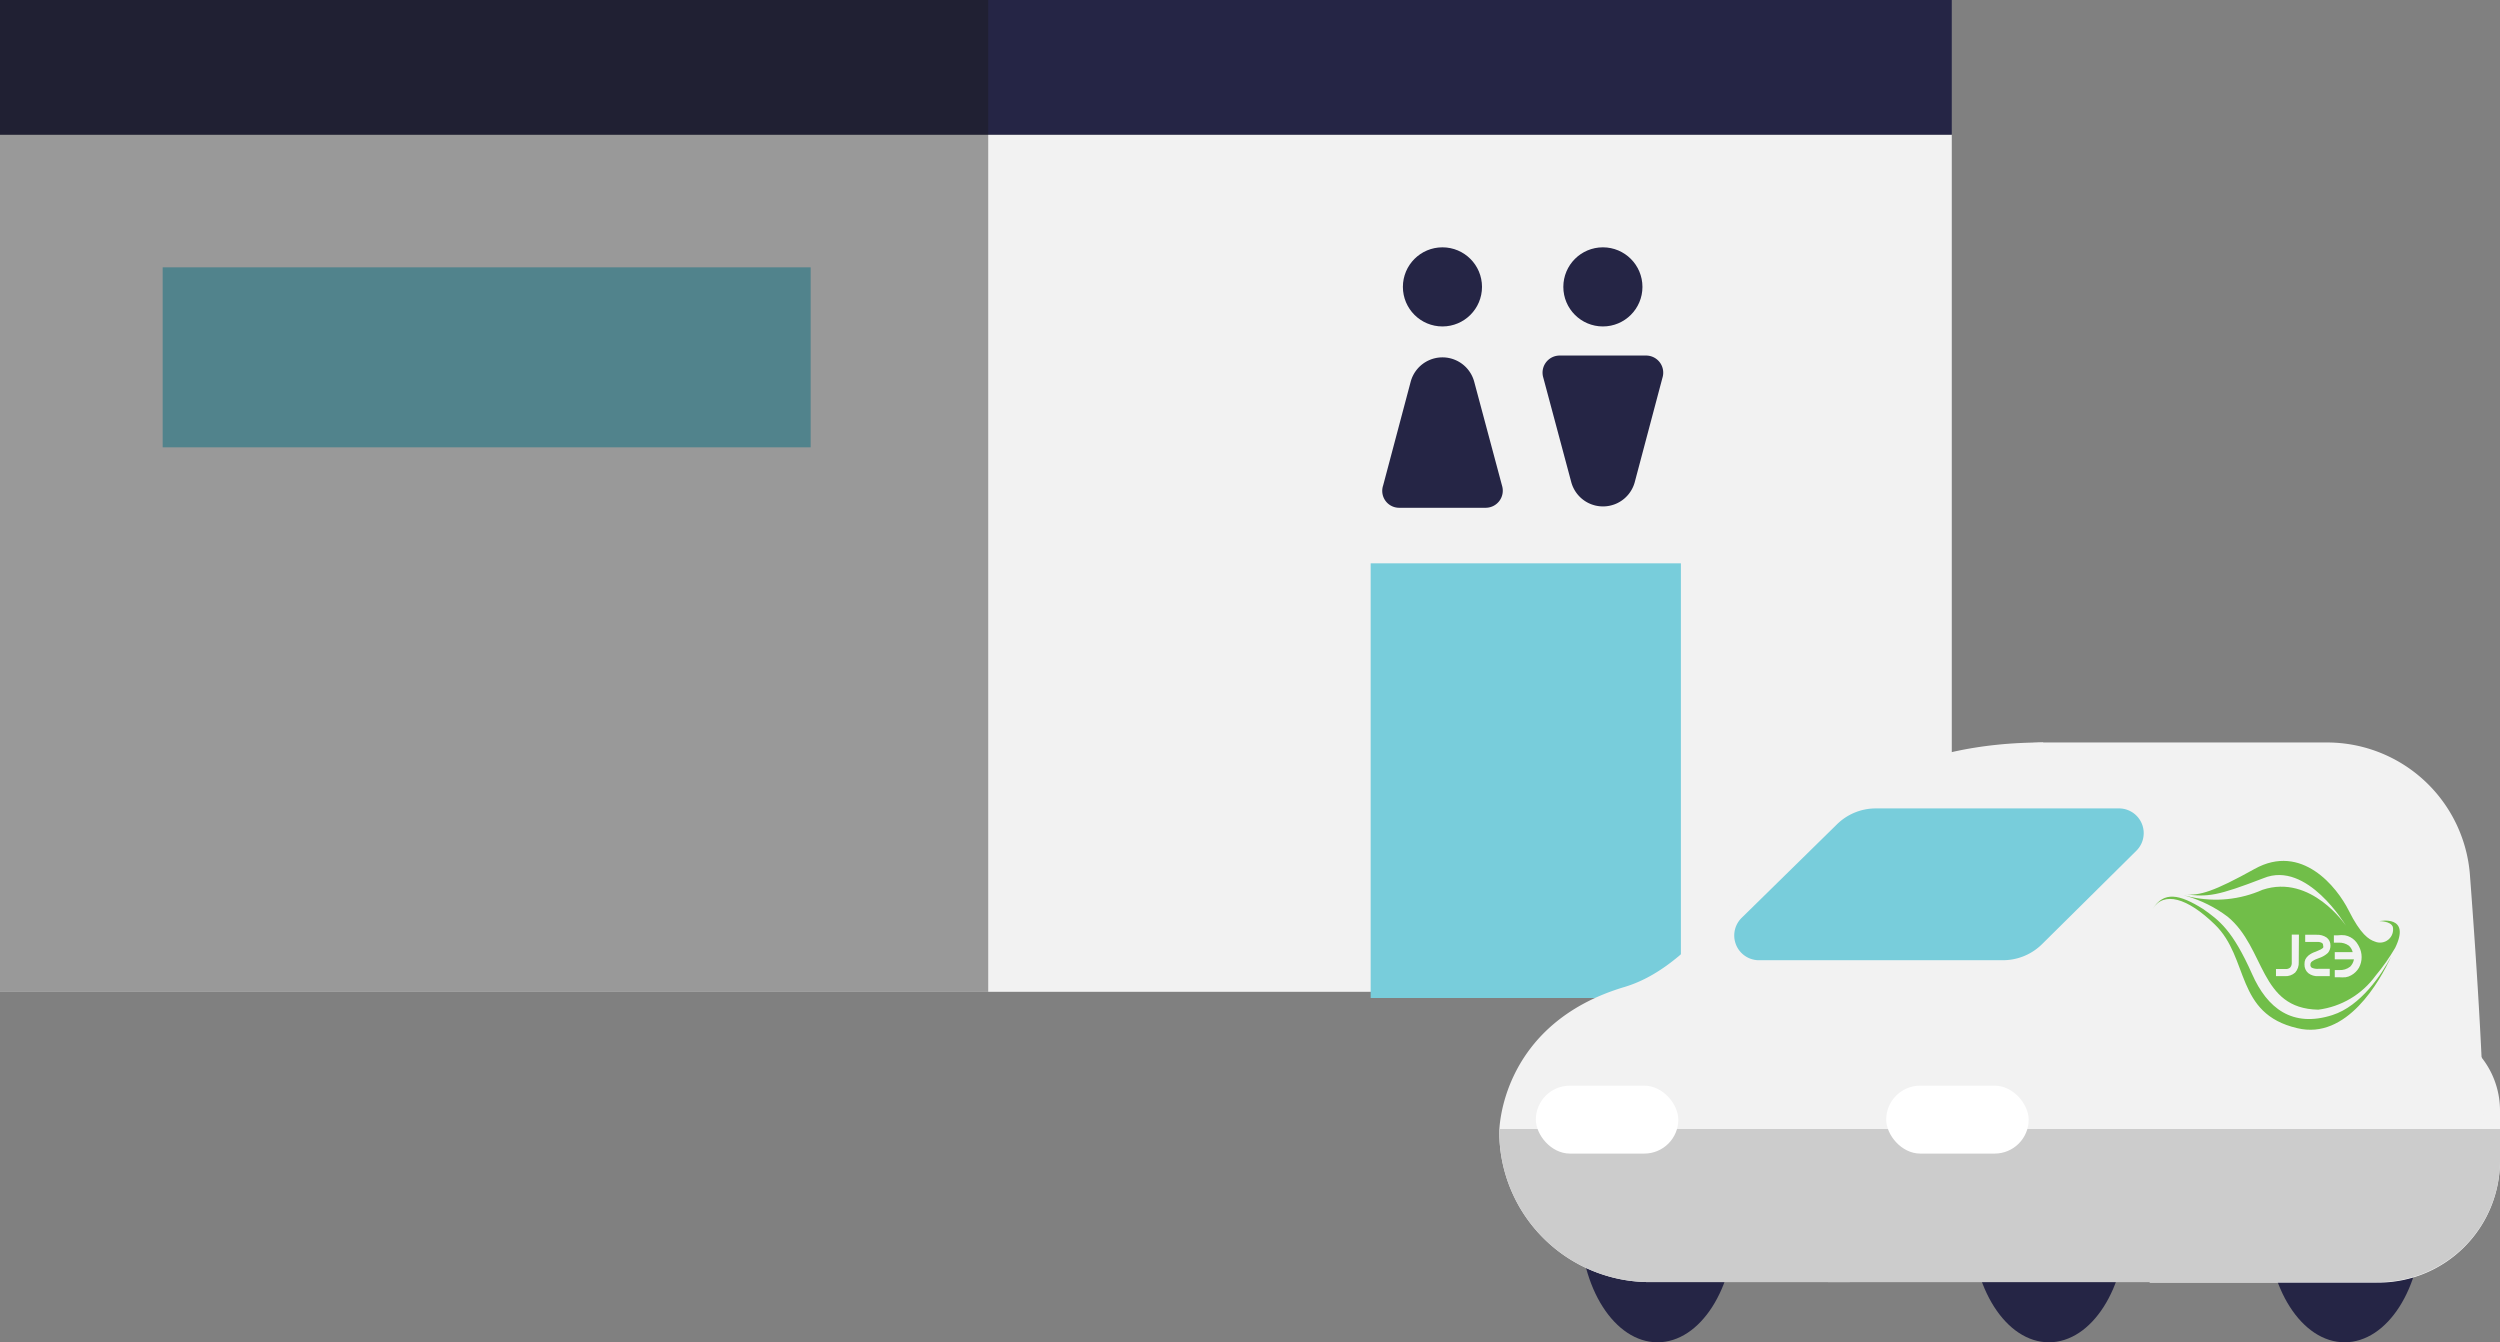<svg xmlns="http://www.w3.org/2000/svg" xmlns:xlink="http://www.w3.org/1999/xlink" viewBox="0 0 139.5 74.89"><rect x="0" y="0" width="139.5" height="74.89" fill="#808080" stroke="none"/><defs><style>.cls-1,.cls-2{fill:none;}.cls-2{clip-rule:evenodd;}.cls-3{fill:#f2f2f2;}.cls-4{fill:#78cddb;}.cls-5{fill:#252545;}.cls-6{fill:#1a1a1a;opacity:0.41;mix-blend-mode:darken;}.cls-7{isolation:isolate;}.cls-8{clip-path:url(#clip-path);}.cls-9{clip-path:url(#clip-path-2);}.cls-10{clip-path:url(#clip-path-3);}.cls-11{fill:#71be49;}.cls-12{fill:#ccc;}.cls-13{fill:#fff;}</style><clipPath id="clip-path"><rect class="cls-1" x="120.12" y="46.91" width="14.65" height="11.2"/></clipPath><clipPath id="clip-path-2"><path class="cls-2" d="M123.59,51.59c-1.54-1.5-2.86-1.87-3.47-.87.62-1,1.49-.83,2.81,0,.91.64,1.65,1.19,2.74,3.64.84,1.9,2.24,3,4.48,2.28,1.59-.51,2.75-2.28,3.28-3.27-.63,1.37-2.48,4.68-5.25,4C124.71,56.56,125.52,53.46,123.59,51.59Zm5.77,4.75c-3.31-.06-2.93-3.44-5.06-5.19A7.13,7.13,0,0,0,122,50l-.18-.05.43.1a6.43,6.43,0,0,0,4-.4c2.72-.9,4.65,2,4.65,2S128.74,48,126.31,49c-2.6,1-3.09,1.06-4.39.9.8.1,1.63-.16,3.88-1.41,2.63-1.47,4.6,1,5.26,2.32s1.12,1.62,1.46,1.73a.73.73,0,0,0,1-.82c-.12-.33-.75-.32-.75-.32s1.79-.37.88,1.49a11.16,11.16,0,0,1-1.09,1.55A4.68,4.68,0,0,1,129.36,56.34Zm-1.08-4.19h-.4v1.56a.38.38,0,0,1-.09.28.34.34,0,0,1-.25.08H127v.4h.49a.8.8,0,0,0,.58-.2.81.81,0,0,0,.2-.59ZM130,54.06h-.61A.8.8,0,0,1,129,54a.18.18,0,0,1-.08-.17.21.21,0,0,1,.05-.15,1.07,1.07,0,0,1,.33-.18l.13-.05a1.32,1.32,0,0,0,.47-.28.62.62,0,0,0,.14-.41.54.54,0,0,0-.22-.45.92.92,0,0,0-.55-.15h-.64v.4h.67a.47.47,0,0,1,.27.06.15.15,0,0,1,.06.13.2.2,0,0,1,0,.14.87.87,0,0,1-.27.15l-.16.07h0a1.23,1.23,0,0,0-.38.2.73.73,0,0,0-.18.22.66.66,0,0,0-.05.28.61.61,0,0,0,.21.49.83.83,0,0,0,.56.17H130Zm1.58-1.34a1.06,1.06,0,0,0-.42-.42,1,1,0,0,0-.31-.11,1.64,1.64,0,0,0-.4,0h-.22v.41h.26a.91.91,0,0,1,.58.17.72.72,0,0,1,.21.36h-1v.4h1.07a.77.77,0,0,1-.21.41.91.91,0,0,1-.61.19h-.25v.4h.22a2.21,2.21,0,0,0,.39,0,.87.87,0,0,0,.31-.11,1.15,1.15,0,0,0,.43-.42,1.26,1.26,0,0,0,0-1.19Z"/></clipPath><clipPath id="clip-path-3"><rect class="cls-1" x="120.12" y="47.98" width="13.79" height="9.48"/></clipPath><symbol id="Toilet" data-name="Toilet" viewBox="0 0 87.83 44.91"><rect class="cls-3" y="6.06" width="87.83" height="38.57"/><rect class="cls-4" x="61.68" y="25.35" width="13.96" height="19.56"/><circle class="cls-5" cx="64.91" cy="12.91" r="1.78"/><path class="cls-5" d="M63.48,17.18l-1.24,4.67a.76.76,0,0,0,.73,1h3.88a.77.77,0,0,0,.74-1l-1.25-4.67A1.48,1.48,0,0,0,63.48,17.18Z"/><path class="cls-5" d="M73.56,21.71,74.81,17a.77.77,0,0,0-.74-1H70.19a.77.77,0,0,0-.74,1l1.25,4.67A1.48,1.48,0,0,0,73.56,21.71Z"/><circle class="cls-5" cx="72.13" cy="12.91" r="1.78"/><rect class="cls-4" x="7.32" y="12.03" width="29.16" height="8.1"/><rect class="cls-5" width="87.83" height="6.06"/><rect class="cls-6" width="44.47" height="44.63"/></symbol></defs><title>build3</title><g id="Layer_2" data-name="Layer 2"><g id="Layer_4" data-name="Layer 4"><use width="87.83" height="44.91" transform="scale(1.24)" xlink:href="#Toilet"/><ellipse class="cls-5" cx="114.33" cy="68.15" rx="4.32" ry="6.75"/><ellipse class="cls-5" cx="92.49" cy="68.15" rx="4.32" ry="6.75"/><ellipse class="cls-5" cx="130.83" cy="68.15" rx="4.32" ry="6.75"/><path class="cls-3" d="M103.22,57.19V71.54H92.05a8.39,8.39,0,0,1-8.39-8.39s0-6,7-8.08c6.6-2,8.65-13.64,23.36-13.64"/><path class="cls-3" d="M119.95,57.19h14.78A4.78,4.78,0,0,1,139.5,62v2.78a6.79,6.79,0,0,1-6.79,6.79H119.95a0,0,0,0,1,0,0V57.19A0,0,0,0,1,119.95,57.19Z"/><path class="cls-3" d="M137.82,48.79a8,8,0,0,0-7.94-7.36H114.05a9.1,9.1,0,0,0-8.46,6L102,57.19h0V71.54h30.44a6.19,6.19,0,0,0,6.2-6.19C138.67,61,138.22,54.08,137.82,48.79Z"/><path class="cls-4" d="M104.67,45.11h13.54a1.38,1.38,0,0,1,1,2.36l-5.27,5.22a3.1,3.1,0,0,1-2.18.89H98.19a1.38,1.38,0,0,1-1-2.37L102.5,46A3.08,3.08,0,0,1,104.67,45.11Z"/><g class="cls-7"><g class="cls-8"><g class="cls-9"><g class="cls-10"><rect class="cls-11" x="119.04" y="46.91" width="15.94" height="11.63"/></g></g></g></g><path class="cls-12" d="M139.5,64.75a6.79,6.79,0,0,1-6.79,6.79H92.05a8.39,8.39,0,0,1-8.39-8.39V63H139.5Z"/><rect class="cls-13" x="105.26" y="60.57" width="7.95" height="3.79" rx="1.9" transform="translate(218.46 124.94) rotate(180)"/><rect class="cls-13" x="85.71" y="60.57" width="7.95" height="3.79" rx="1.9" transform="translate(179.36 124.94) rotate(180)"/></g></g></svg>